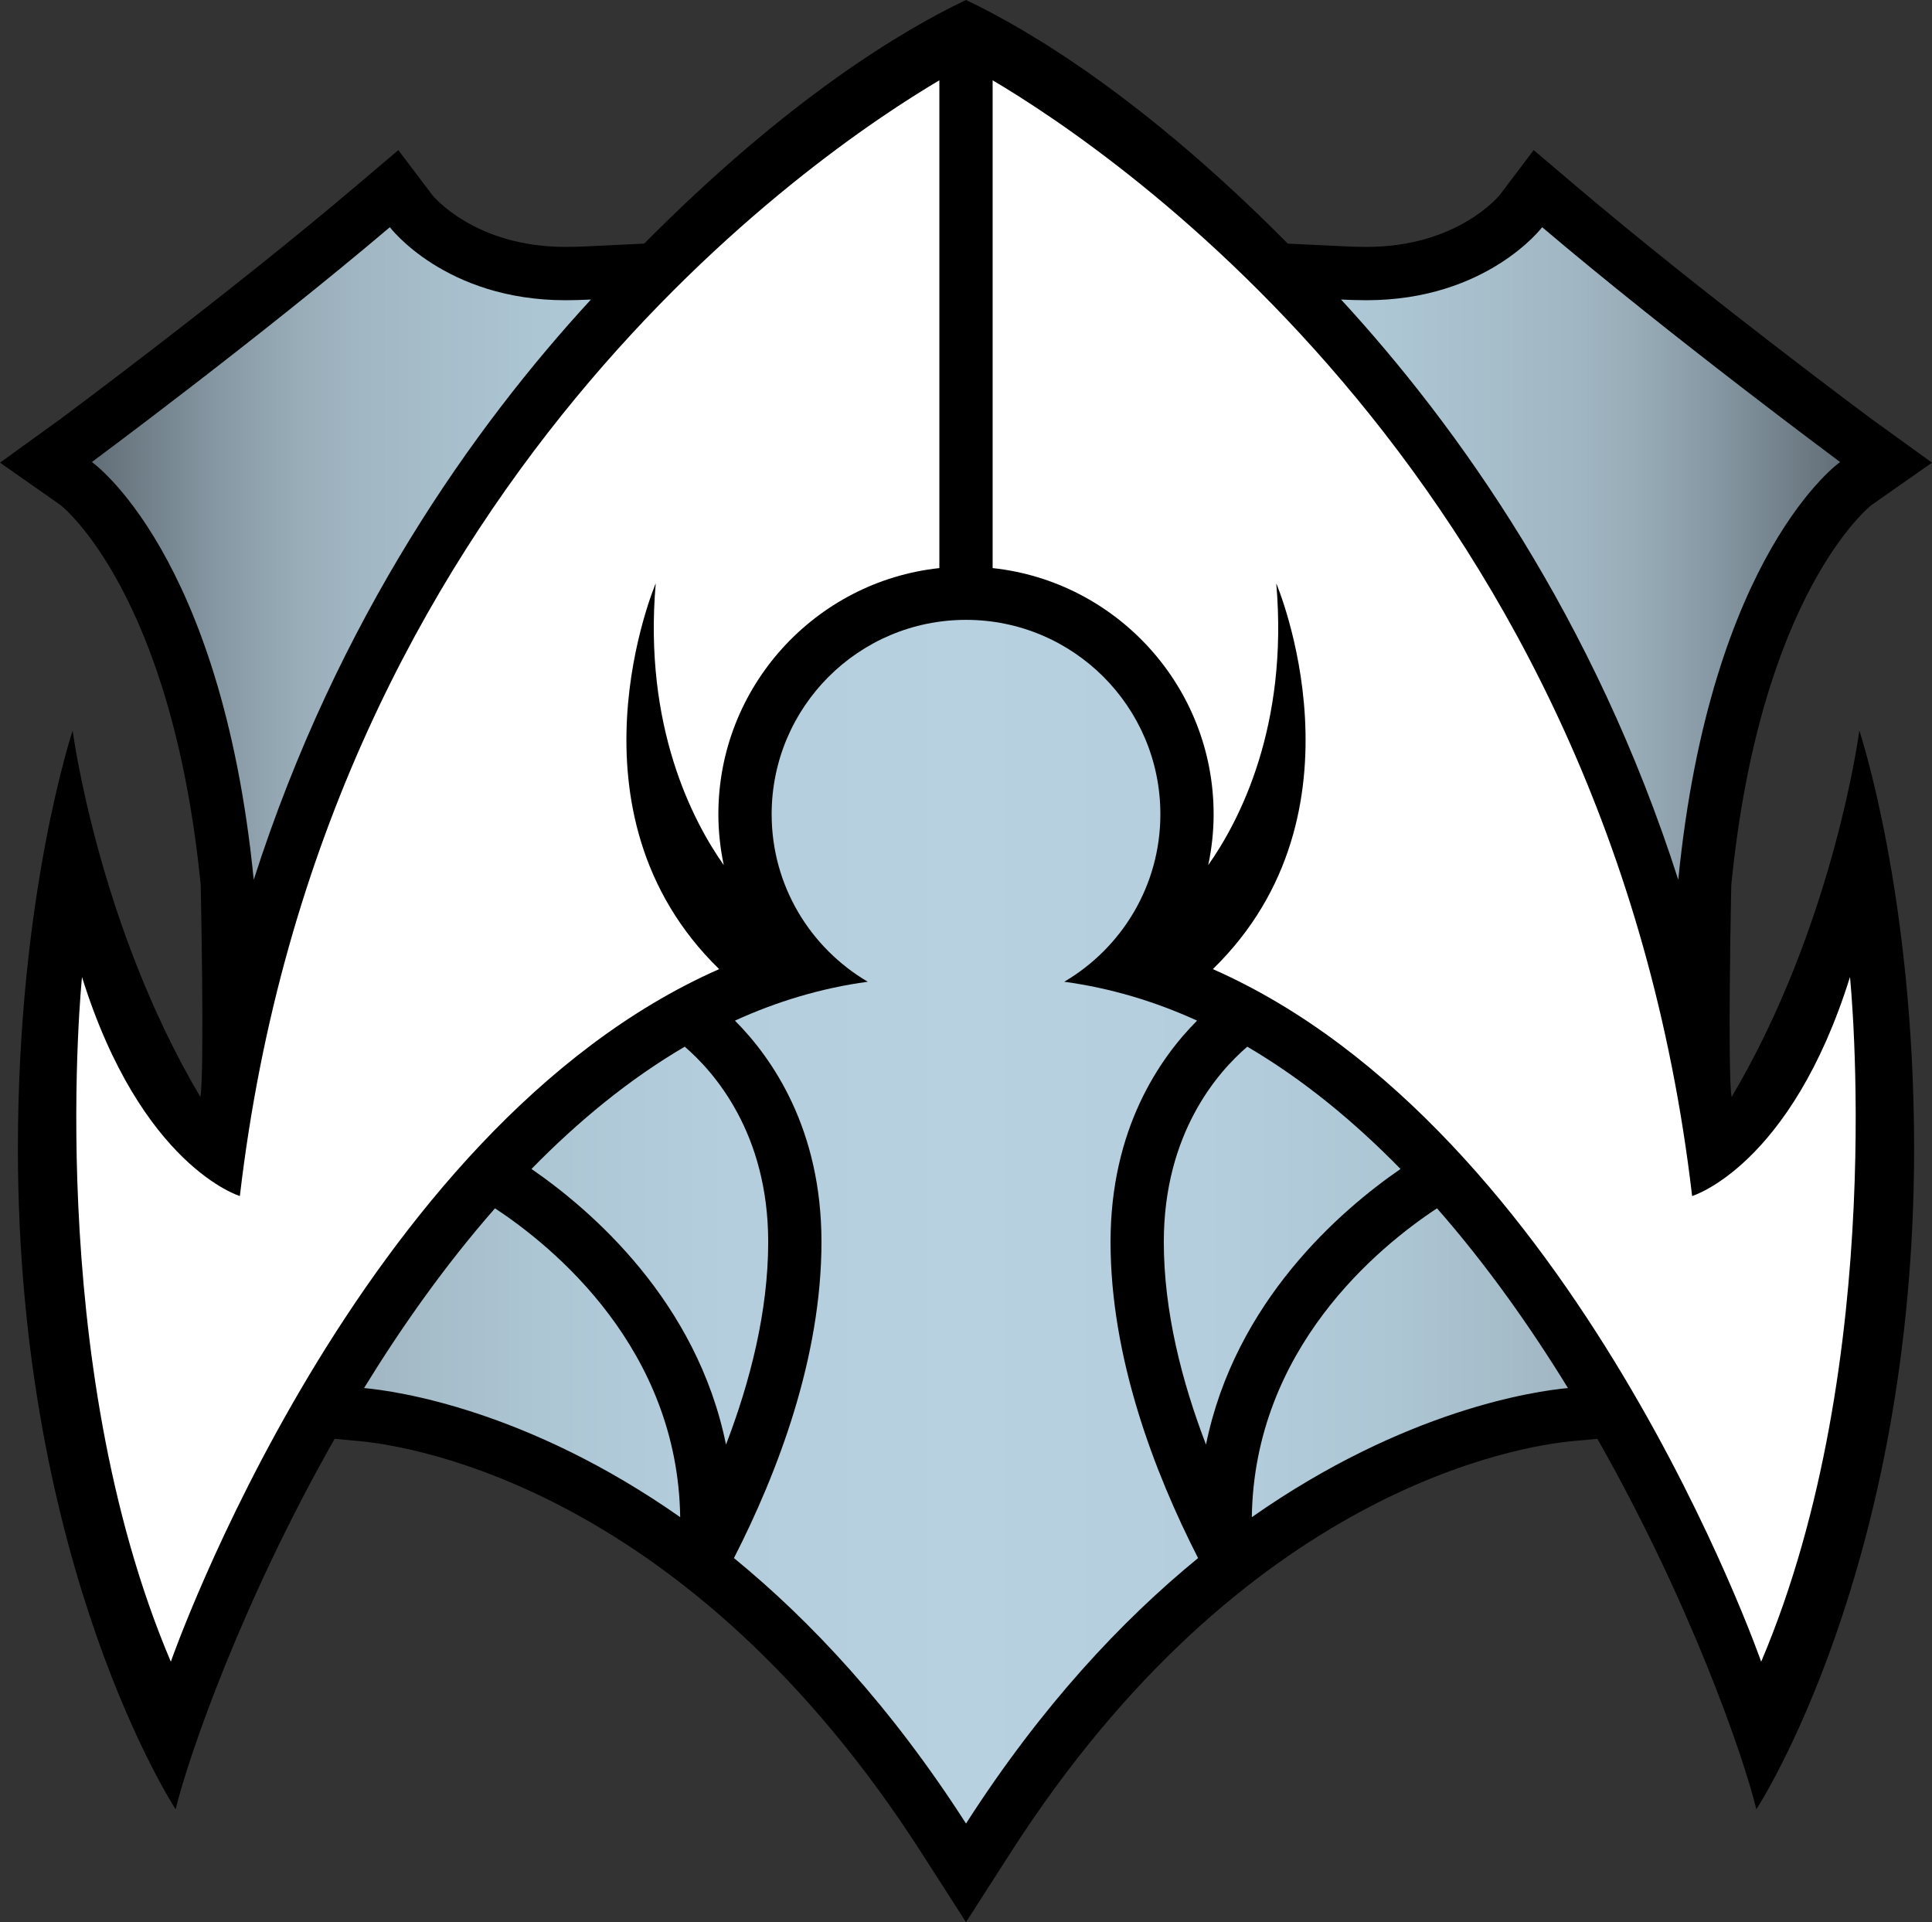<?xml version="1.0" encoding="UTF-8" standalone="no"?>
<!-- Generator: Adobe Illustrator 15.1.0, SVG Export Plug-In . SVG Version: 6.00 Build 0)  -->

<svg
   version="1.1"
   id="Layer_1"
   x="0px"
   y="0px"
   width="150"
   height="149.233"
   viewBox="0 0 150 149.233"
   enable-background="new 0 0 155 155"
   xml:space="preserve"
   xmlns="http://www.w3.org/2000/svg"
   xmlns:svg="http://www.w3.org/2000/svg"><rect x="0" y="0" width="150" height="149.233" fill="#333333" stroke="none"/><defs
   id="defs18" />
<g
   id="Layer_1_1_"
   transform="translate(-2.996,-3.087)">
</g>
<g
   id="Layer_3"
   display="none"
   transform="translate(-2.996,-3.087)">
</g>
<g
   id="g18"
   transform="translate(-2.996,-3.087)">
	<path
   d="m 77.996,152.32 3.48,-5.423 C 99.592,118.673 121.001,115.35 125.11,114.97 l 1.905,-0.176 c 7.119,12.517 11.314,24.514 12.344,28.763 0,0 12.248,-18.657 12.248,-51.288 0,-19.763 -4.252,-32.459 -4.252,-32.459 0,0 -1.953,14.994 -9.918,28.45 -0.33,-1.904 -0.025,-16.463 -0.025,-16.463 2.252,-22.715 10.799,-29.431 10.885,-29.496 l 4.699,-3.294 -4.671,-3.373 c -0.13,-0.096 -13.032,-9.673 -22.92,-18.063 l -3.335,-2.829 -2.639,3.487 c -0.098,0.119 -3.329,4.028 -10.337,4.028 -0.601,0 -1.192,-0.02 -1.78,-0.049 L 102.98,22 C 91.775,10.69 82.88,5.409 77.996,3.087 73.111,5.409 64.217,10.691 53.012,22 l -4.334,0.208 c -0.588,0.029 -1.18,0.049 -1.78,0.049 -7.008,0 -10.239,-3.909 -10.337,-4.028 l -2.639,-3.487 -3.335,2.829 c -9.888,8.39 -22.79,17.967 -22.92,18.063 l -4.671,3.373 4.699,3.294 c 0.086,0.065 8.633,6.781 10.885,29.496 0,0 0.305,14.559 -0.025,16.463 C 10.59,74.804 8.637,59.81 8.637,59.81 c 0,0 -4.252,12.697 -4.252,32.46 0,32.631 12.248,51.288 12.248,51.288 1.029,-4.249 5.225,-16.246 12.344,-28.763 l 1.905,0.176 c 4.108,0.38 25.518,3.703 43.634,31.927 z"
   id="path1" />
	<linearGradient
   id="SVGID_1_"
   gradientUnits="userSpaceOnUse"
   x1="10.13"
   y1="82.695"
   x2="145.862"
   y2="82.695">
		<stop
   offset="0"
   style="stop-color:#626E77"
   id="stop1" />
		<stop
   offset="0.004"
   style="stop-color:#647079"
   id="stop2" />
		<stop
   offset="0.068"
   style="stop-color:#8496A1"
   id="stop3" />
		<stop
   offset="0.119"
   style="stop-color:#99ADB9"
   id="stop4" />
		<stop
   offset="0.15"
   style="stop-color:#A0B6C2"
   id="stop5" />
		<stop
   offset="0.155"
   style="stop-color:#A1B7C3"
   id="stop6" />
		<stop
   offset="0.255"
   style="stop-color:#ADC6D4"
   id="stop7" />
		<stop
   offset="0.364"
   style="stop-color:#B5CEDE"
   id="stop8" />
		<stop
   offset="0.5"
   style="stop-color:#B7D1E1"
   id="stop9" />
		<stop
   offset="0.636"
   style="stop-color:#B5CEDE"
   id="stop10" />
		<stop
   offset="0.746"
   style="stop-color:#ADC6D4"
   id="stop11" />
		<stop
   offset="0.845"
   style="stop-color:#A1B7C3"
   id="stop12" />
		<stop
   offset="0.85"
   style="stop-color:#A0B6C2"
   id="stop13" />
		<stop
   offset="0.881"
   style="stop-color:#99ADB9"
   id="stop14" />
		<stop
   offset="0.932"
   style="stop-color:#8496A1"
   id="stop15" />
		<stop
   offset="0.997"
   style="stop-color:#647079"
   id="stop16" />
		<stop
   offset="1"
   style="stop-color:#626E77"
   id="stop17" />
	</linearGradient>
	<path
   fill="url(#SVGID_1_)"
   d="M 48.876,26.342 C 39.809,36.193 29.209,51.068 22.696,71.391 20.18,46 10.13,38.958 10.13,38.958 c 0,0 13.022,-9.652 23.133,-18.231 0,0 4.29,5.669 13.635,5.669 0.666,0 1.325,-0.022 1.978,-0.054 z m -7.448,70.556 c -3.915,4.46 -7.31,9.3 -10.166,13.954 2.502,0.231 12.609,1.654 24.544,10.024 -0.19,-13.082 -9.824,-20.977 -14.378,-23.978 z m 17.935,18.344 c 1.875,-4.89 3.275,-10.34 3.275,-15.734 0,-8.446 -4.195,-13.194 -6.48,-15.158 -4.346,2.544 -8.313,5.828 -11.898,9.493 4.676,3.222 12.84,10.282 15.103,21.399 z m 47.753,-88.9 c 9.067,9.851 19.667,24.726 26.18,45.049 2.517,-25.391 12.566,-32.433 12.566,-32.433 0,0 -13.022,-9.652 -23.133,-18.231 0,0 -4.29,5.669 -13.635,5.669 -0.666,0 -1.324,-0.022 -1.978,-0.054 z m -6.929,94.535 c 11.935,-8.37 22.042,-9.793 24.544,-10.024 -2.856,-4.654 -6.251,-9.494 -10.166,-13.954 -4.555,3 -14.189,10.895 -14.378,23.978 z m 11.545,-27.034 c -3.585,-3.665 -7.553,-6.949 -11.898,-9.493 -2.285,1.964 -6.48,6.712 -6.48,15.158 0,5.395 1.4,10.845 3.275,15.734 2.264,-11.117 10.428,-18.177 15.103,-21.399 z m -22.514,5.665 c 0,-8.755 3.801,-14.251 6.718,-17.182 -3.25,-1.481 -6.689,-2.525 -10.313,-3.018 4.46,-2.622 7.464,-7.458 7.464,-13.005 0,-8.335 -6.756,-15.091 -15.09,-15.091 -8.334,0 -15.09,6.756 -15.09,15.091 0,5.547 3.002,10.383 7.463,13.005 -3.623,0.492 -7.063,1.536 -10.313,3.018 2.917,2.931 6.718,8.427 6.718,17.182 0,8.979 -3.382,17.863 -6.795,24.545 5.952,4.868 12.176,11.512 18.017,20.61 5.841,-9.099 12.064,-15.742 18.017,-20.61 -3.414,-6.682 -6.796,-15.567 -6.796,-24.545 z"
   id="path17"
   style="fill:url(#SVGID_1_)" />
	<path
   fill="#ffffff"
   d="m 75.928,9.323 v 37.869 c -9.632,1.035 -17.158,9.209 -17.158,19.111 0,1.354 0.15,2.672 0.418,3.948 -2.415,-3.43 -6.241,-10.757 -5.281,-21.874 0,0 -7.58,17.77 4.924,29.95 C 30.685,90.733 16.259,132.099 16.259,132.099 6.3,108.662 9.363,78.942 9.363,78.942 13.96,93.648 21.619,95.946 21.619,95.946 28.066,40.745 66.539,14.865 75.928,9.323 Z m 4.136,0 v 37.869 c 9.632,1.035 17.158,9.209 17.158,19.111 0,1.354 -0.15,2.672 -0.418,3.948 2.415,-3.43 6.241,-10.757 5.281,-21.874 0,0 7.58,17.77 -4.924,29.95 28.146,12.406 42.572,53.772 42.572,53.772 9.958,-23.438 6.895,-53.158 6.895,-53.158 -4.597,14.706 -12.256,17.004 -12.256,17.004 -6.446,-55.2 -44.919,-81.08 -54.308,-86.622 z"
   id="path18" />
</g>
</svg>
